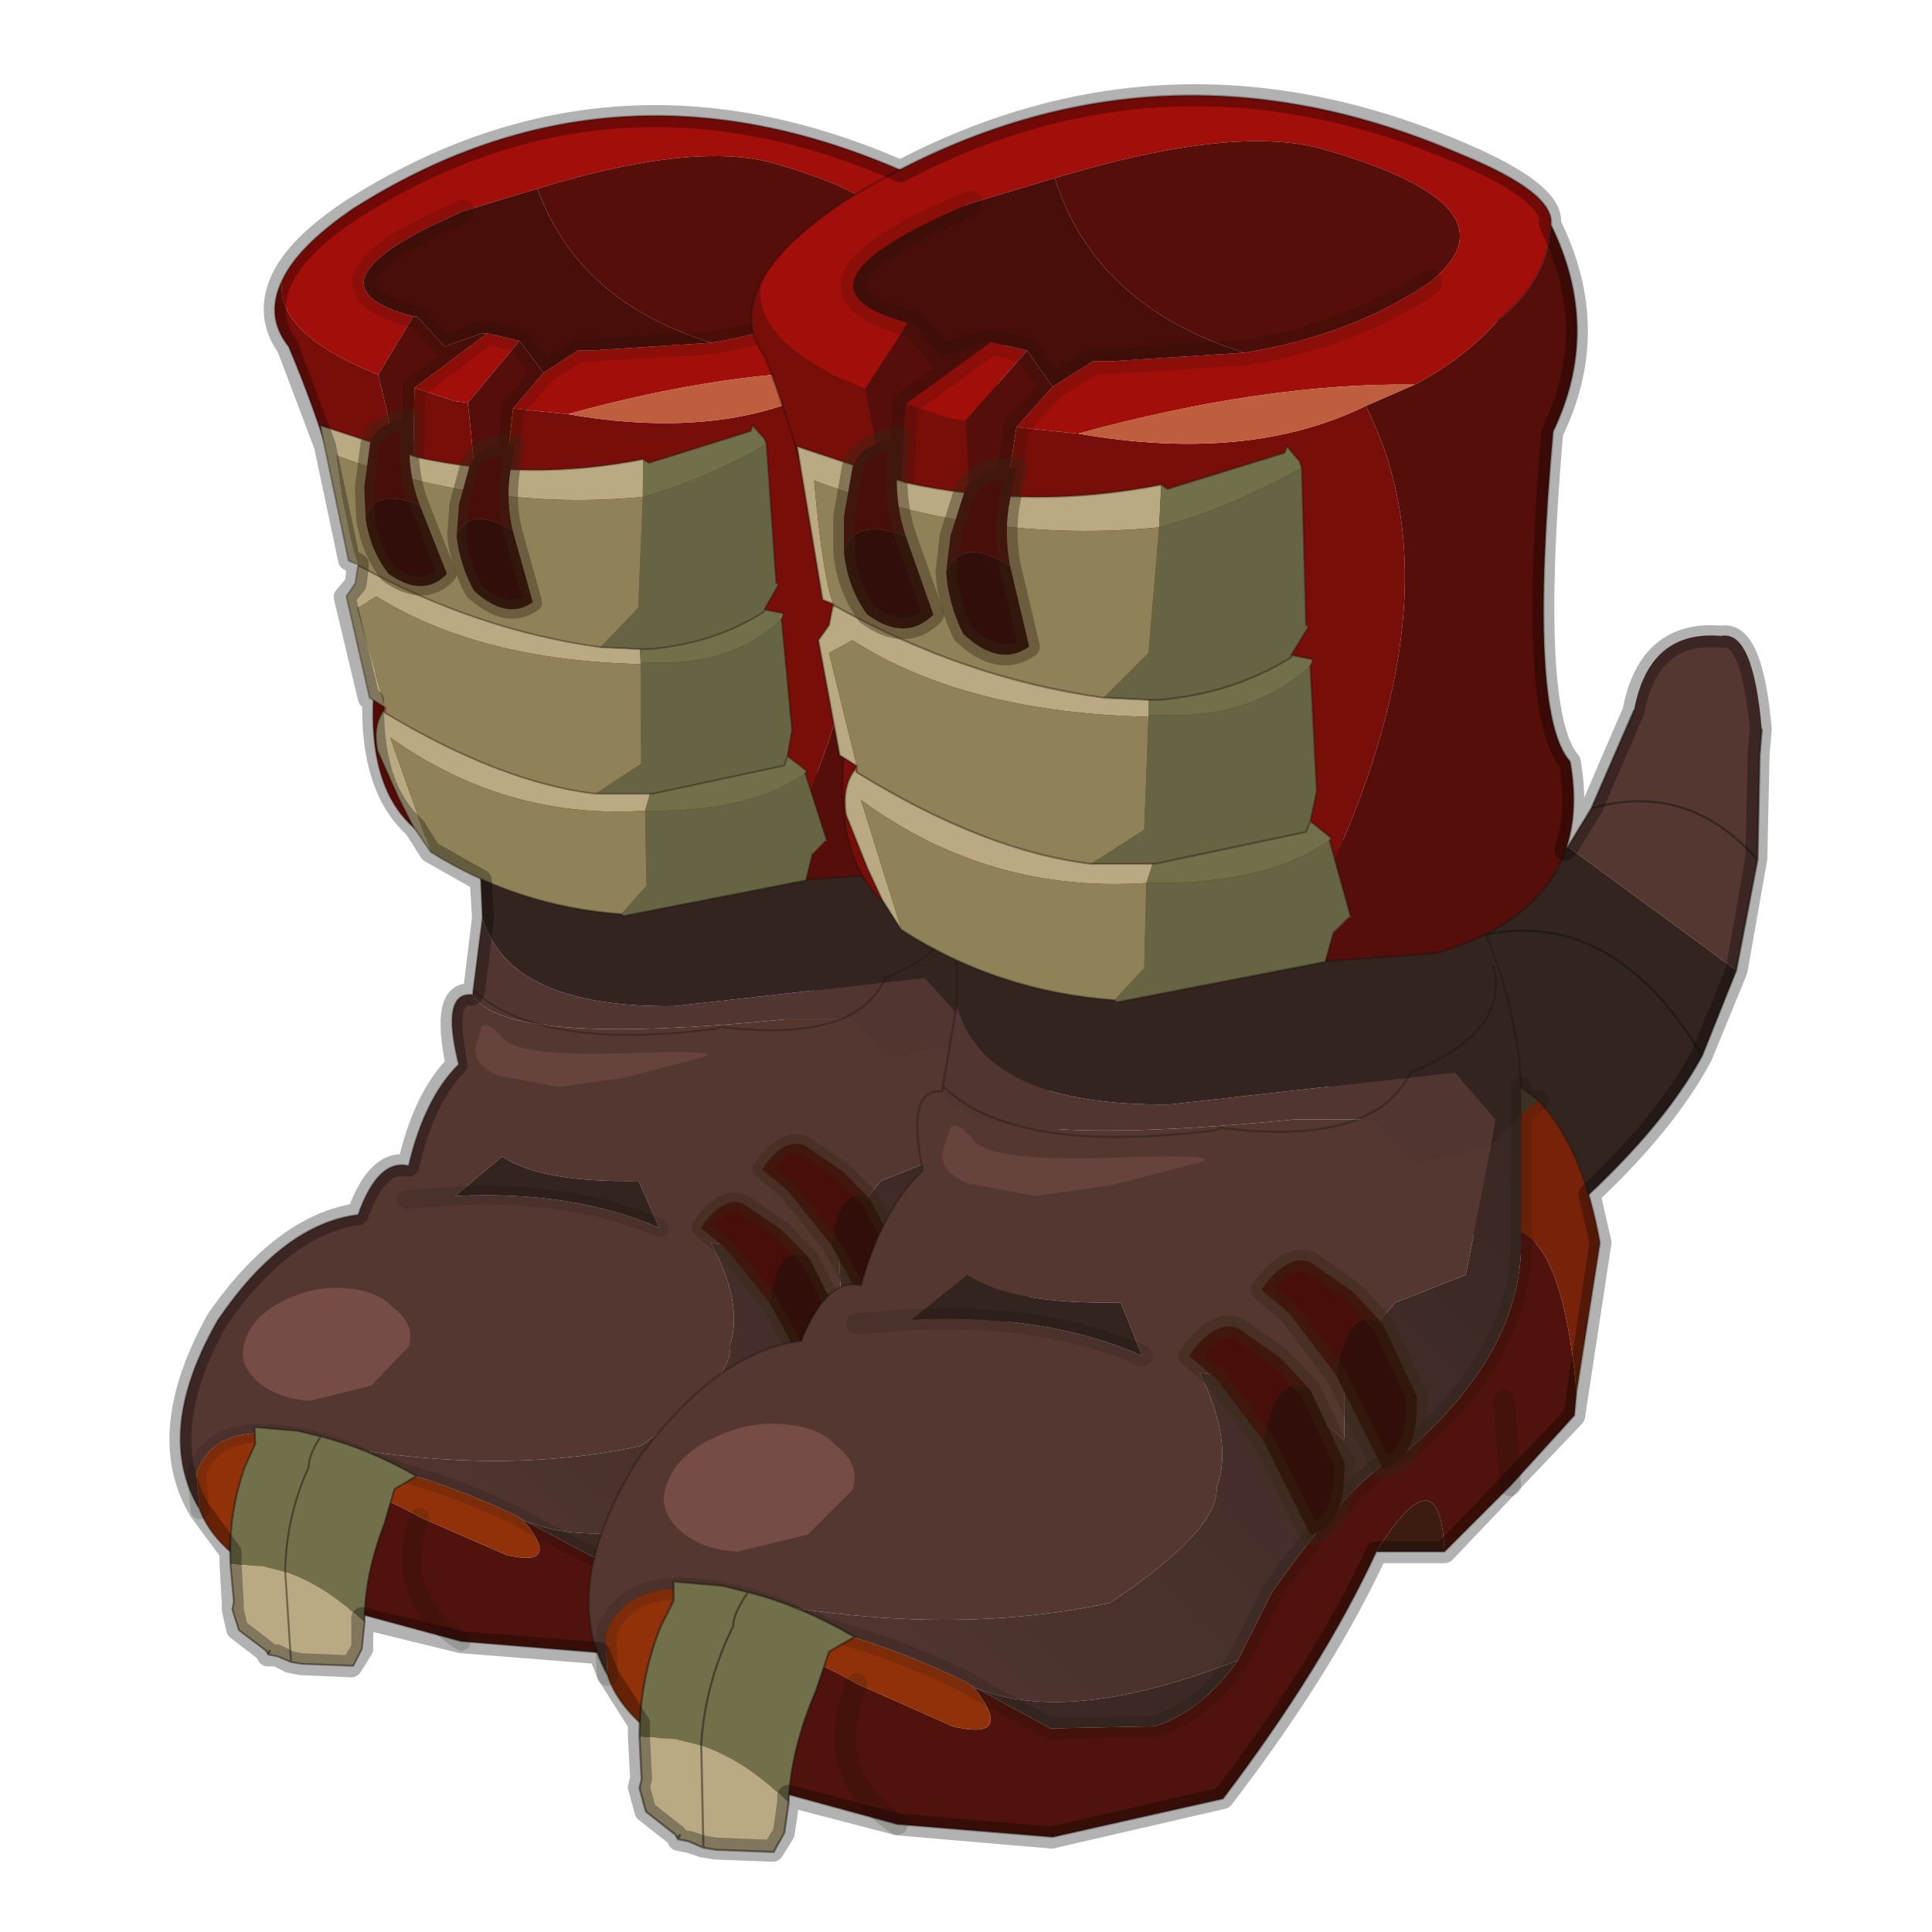 <?xml version="1.0" encoding="UTF-8" standalone="no"?>
<svg xmlns:xlink="http://www.w3.org/1999/xlink" height="440.0px" width="440.0px" xmlns="http://www.w3.org/2000/svg">
  <g transform="matrix(10.0, 0.0, 0.0, 10.0, 0.0, 0.0)">
    <use height="44.0" transform="matrix(1.0, 0.0, 0.0, 1.0, 0.0, 0.0)" width="44.0" xlink:href="#shape0"/>
    <use height="41.3" transform="matrix(0.856, 0.0, 0.037, 0.856, 2.794, 2.627)" width="27.55" xlink:href="#sprite0"/>
    <use height="41.3" transform="matrix(0.97, 0.0, 0.0, 0.97, 13.4, 2.164)" width="27.55" xlink:href="#sprite0"/>
    <use height="40.55" transform="matrix(1.0, 0.0, 0.0, 1.0, 3.85, 1.9)" width="36.5" xlink:href="#shape2"/>
  </g>
  <defs>
    <g id="shape0" transform="matrix(1.0, 0.0, 0.0, 1.0, 0.0, 0.0)">
      <path d="M44.0 44.0 L0.0 44.0 0.0 0.0 44.0 0.0 44.0 44.0" fill="#43adca" fill-opacity="0.0" fill-rule="evenodd" stroke="none"/>
    </g>
    <g id="sprite0" transform="matrix(1.0, 0.0, 0.0, 1.0, 0.0, -1.2)">
      <use height="41.3" transform="matrix(1.0, 0.0, 0.0, 1.0, 0.0, 1.2)" width="27.55" xlink:href="#shape1"/>
    </g>
    <g id="shape1" transform="matrix(1.0, 0.0, 0.0, 1.0, 0.0, -1.2)">
      <path d="M24.55 15.65 Q24.9 13.75 26.6 13.9 27.35 13.75 27.55 16.1 L27.5 16.7 27.45 19.15 Q25.8 17.3 23.55 17.95 25.8 17.3 27.45 19.15 L26.95 21.75 23.0 18.85 23.55 17.95 24.55 15.65" fill="#553732" fill-rule="evenodd" stroke="none"/>
      <path d="M20.9 20.95 L23.0 18.85 26.95 21.75 26.15 23.75 Q24.9 26.05 21.5 28.7 L16.3 23.35 Q18.45 22.65 20.05 21.5 L20.9 20.95 Q24.0 20.2 26.15 23.75 24.0 20.2 20.9 20.95" fill="#33241f" fill-rule="evenodd" stroke="none"/>
      <path d="M24.55 15.65 L23.55 17.95 Q25.8 17.3 27.45 19.15 L27.5 16.7 27.55 16.1 M23.0 18.85 L20.9 20.95 Q24.0 20.2 26.15 23.75 L26.95 21.75 27.45 19.15 M23.0 18.85 L23.55 17.95 M20.9 20.95 L20.05 21.5 Q18.45 22.65 16.3 23.35 L21.5 28.7 Q24.9 26.05 26.15 23.75" fill="none" stroke="#0e0e09" stroke-linecap="round" stroke-linejoin="round" stroke-opacity="0.451" stroke-width="0.05"/>
      <path d="M9.1 38.65 L9.0 38.55 9.1 38.6 9.1 38.65" fill="#3e3224" fill-rule="evenodd" stroke="none"/>
      <path d="M21.9 25.15 L21.9 24.5 22.3 24.8 21.9 25.15" fill="#463729" fill-rule="evenodd" stroke="none"/>
      <path d="M20.1 35.4 L18.5 35.4 Q20.0 33.0 20.1 35.4" fill="#3c1c10" fill-rule="evenodd" stroke="none"/>
      <path d="M23.2 31.65 L23.15 32.2 21.65 33.85 20.1 35.4 Q20.0 33.0 18.5 35.4 17.25 38.1 14.9 41.2 L10.9 42.1 7.25 41.8 3.6 40.8 3.0 40.55 Q1.15 39.6 2.1 37.35 4.45 37.4 6.3 38.5 L8.55 39.5 Q10.0 39.85 9.1 38.65 L9.1 38.6 10.85 39.55 13.3 39.5 Q14.4 39.15 15.25 37.95 L16.05 36.35 Q18.15 33.4 19.15 33.1 21.9 30.75 21.9 28.15 L21.9 27.9 Q22.9 28.35 23.2 31.65 M7.25 41.8 Q5.45 40.6 6.3 38.5 5.45 40.6 7.25 41.8 M21.5 31.85 L21.65 33.85 21.5 31.85" fill="#4f120c" fill-rule="evenodd" stroke="none"/>
      <path d="M3.0 40.55 Q0.85 39.55 0.45 38.3 L0.4 37.35 Q1.0 35.65 4.1 36.6 L5.85 37.3 Q7.3 37.7 8.85 38.45 L9.0 38.55 9.1 38.65 Q10.0 39.85 8.55 39.5 L6.3 38.5 Q4.45 37.4 2.1 37.35 1.15 39.6 3.0 40.55" fill="#903109" fill-rule="evenodd" stroke="none"/>
      <path d="M22.3 24.8 Q23.35 25.9 23.75 28.15 L23.2 31.65 Q22.9 28.35 21.9 27.9 L21.9 25.15 22.3 24.8" fill="#782309" fill-rule="evenodd" stroke="none"/>
      <path d="M0.45 38.3 Q-0.7 36.25 1.15 33.25 3.0 30.7 5.0 30.45 5.6 28.95 6.4 29.15 6.9 27.35 7.85 26.45 7.45 24.5 8.3 24.6 9.05 26.0 16.6 25.25 L18.45 25.25 19.4 26.25 21.2 25.85 20.6 28.9 18.95 29.55 17.75 30.95 17.75 32.8 Q16.4 31.45 14.35 31.2 15.15 32.8 14.75 33.9 14.8 34.9 12.25 36.6 8.55 37.4 4.1 36.6 1.0 35.65 0.4 37.35 L0.45 38.3 M13.0 30.8 L12.5 29.55 Q9.9 29.6 8.9 28.9 L7.6 29.95 Q10.75 29.8 13.0 30.8 M6.3 30.05 L7.6 29.95 6.3 30.05" fill="#553732" fill-rule="evenodd" stroke="none"/>
      <path d="M8.65 22.55 Q9.25 24.95 13.65 24.9 L20.35 24.15 21.3 25.25 21.2 25.85 19.4 26.25 18.45 25.25 16.6 25.25 Q9.05 26.0 8.3 24.6 L8.65 22.55" fill="#513530" fill-rule="evenodd" stroke="none"/>
      <path d="M21.2 25.85 L21.9 25.15 21.9 27.9 21.9 28.15 Q21.9 30.75 19.15 33.1 18.15 33.4 16.05 36.35 L15.25 37.95 Q11.3 39.5 9.1 38.6 L9.0 38.55 8.85 38.45 Q7.3 37.7 5.85 37.3 L4.1 36.6 Q8.55 37.4 12.25 36.6 14.8 34.9 14.75 33.9 15.15 32.8 14.35 31.2 16.4 31.45 17.75 32.8 L17.75 30.95 18.95 29.55 20.6 28.9 21.2 25.85" fill="url(#gradient0)" fill-rule="evenodd" stroke="none"/>
      <path d="M9.1 38.6 Q11.3 39.5 15.25 37.95 14.4 39.15 13.3 39.5 L10.85 39.55 9.1 38.6" fill="#3c2924" fill-rule="evenodd" stroke="none"/>
      <path d="M8.65 22.55 L8.65 18.7 19.65 18.7 Q21.4 20.6 21.85 23.8 L21.9 24.5 21.9 25.15 21.2 25.85 21.3 25.25 20.35 24.15 13.65 24.9 Q9.25 24.95 8.65 22.55 M7.6 29.95 L8.9 28.9 Q9.9 29.6 12.5 29.55 L13.0 30.8 Q10.75 29.8 7.6 29.95" fill="#33241f" fill-rule="evenodd" stroke="none"/>
      <path d="M21.9 25.15 L21.9 24.5 M13.0 30.8 Q10.75 29.8 7.6 29.95 L6.3 30.05 M15.25 37.95 L16.05 36.35 Q18.15 33.4 19.15 33.1 21.9 30.75 21.9 28.15 L21.9 27.9 21.9 25.15 22.3 24.8 M9.0 38.55 L8.85 38.45 Q7.3 37.7 5.85 37.3 L4.1 36.6 Q1.0 35.65 0.4 37.35 L0.45 38.3 M9.0 38.55 L9.1 38.6 M15.25 37.95 Q14.4 39.15 13.3 39.5 L10.85 39.55 9.1 38.6 M6.3 38.5 Q5.45 40.6 7.25 41.8 M2.1 37.35 Q1.15 39.6 3.0 40.55 M21.65 33.85 L21.5 31.85" fill="none" stroke="#0e0e09" stroke-linecap="round" stroke-linejoin="round" stroke-opacity="0.153" stroke-width="0.5"/>
      <path d="M21.9 24.5 L21.85 23.8 Q21.4 20.6 19.65 18.7 L8.65 18.7 8.65 22.55 M21.9 24.5 L22.3 24.8 Q23.35 25.9 23.75 28.15 L23.2 31.65 23.15 32.2 21.65 33.85 20.1 35.4 18.5 35.4 Q17.25 38.1 14.9 41.2 L10.9 42.1 7.25 41.8 3.6 40.8 3.0 40.55 Q0.85 39.55 0.45 38.3 -0.7 36.25 1.15 33.25 3.0 30.7 5.0 30.45 5.6 28.95 6.4 29.15 6.9 27.35 7.85 26.45 7.45 24.5 8.3 24.6 L8.65 22.55" fill="none" stroke="#0e0e09" stroke-linecap="round" stroke-linejoin="round" stroke-opacity="0.302" stroke-width="0.05"/>
      <path d="M3.5 35.4 Q2.65 35.35 2.15 34.9 1.6 34.4 1.85 33.8 2.05 33.2 2.8 32.8 3.65 32.35 4.5 32.4 5.4 32.45 5.8 32.9 6.4 33.35 6.2 33.95 L5.15 35.0 3.5 35.4" fill="#764c47" fill-rule="evenodd" stroke="none"/>
      <path d="M12.35 26.15 Q15.25 26.05 14.2 26.3 L12.25 26.8 10.5 27.05 8.9 26.75 Q8.3 26.5 8.3 26.05 L8.5 25.45 Q8.65 25.25 9.05 25.75 9.45 26.25 12.35 26.15" fill="#67433e" fill-rule="evenodd" stroke="none"/>
      <path d="M1.2 39.75 Q1.2 38.4 1.7 37.15 L2.0 36.55 2.0 36.1 3.15 36.2 3.75 36.35 Q3.4 36.85 3.4 37.15 2.75 38.45 2.65 39.9 L2.65 39.95 2.65 39.9 Q2.75 38.45 3.4 37.15 3.4 36.85 3.75 36.35 4.95 36.65 6.25 37.4 L5.65 37.75 5.35 38.65 Q4.75 40.05 4.7 41.3 3.7 40.3 2.65 39.95 L2.05 39.8 1.2 39.75" fill="#71704b" fill-rule="evenodd" stroke="none"/>
      <path d="M1.2 39.75 L2.05 39.8 2.65 39.95 Q3.7 40.3 4.7 41.3 L4.6 42.0 4.35 42.45 3.0 42.4 2.7 42.35 2.35 42.2 2.1 42.15 2.15 42.05 2.05 42.05 1.35 41.5 1.2 40.95 1.25 40.75 1.2 39.75 M2.7 42.35 L2.65 39.95 2.7 42.35" fill="#b9aa84" fill-rule="evenodd" stroke="none"/>
      <path d="M2.1 42.15 L2.05 42.05 2.15 42.05 2.1 42.15" fill="#918d61" fill-rule="evenodd" stroke="none"/>
      <path d="M3.75 36.35 L3.15 36.2 2.0 36.1 2.0 36.55 1.7 37.15 Q1.2 38.4 1.2 39.75 M2.65 39.95 L2.65 39.9 Q2.75 38.45 3.4 37.15 3.4 36.85 3.75 36.35 4.95 36.65 6.25 37.4 L5.65 37.75 5.35 38.65 Q4.75 40.05 4.7 41.3 L4.6 42.0 4.35 42.45 3.0 42.4 2.7 42.35 2.35 42.2 2.1 42.15 2.05 42.05 1.35 41.5 1.2 40.95 1.25 40.75 1.2 39.75 M2.15 42.05 L2.1 42.15 M2.65 39.95 L2.7 42.35" fill="none" stroke="#0e0e09" stroke-linecap="round" stroke-linejoin="round" stroke-opacity="0.451" stroke-width="0.05"/>
      <path d="M4.05 5.6 Q4.5 4.7 6.0 3.7 13.0 -0.65 20.5 2.6 22.7 3.5 22.6 4.25 22.55 5.55 21.35 6.5 20.55 7.4 19.4 8.0 15.9 7.95 11.5 9.15 L10.05 9.0 10.9 8.05 11.85 7.45 12.3 7.45 15.4 7.25 Q17.9 6.85 19.75 5.6 21.95 3.85 17.35 2.5 15.25 1.85 10.95 3.15 L8.95 3.75 Q4.35 5.7 7.5 6.55 L6.5 8.1 Q3.8 7.0 4.05 5.6 M7.45 8.45 L9.45 7.0 10.3 7.2 8.85 8.85 8.5 8.8 7.45 8.45" fill="#a20e09" fill-rule="evenodd" stroke="none"/>
      <path d="M6.5 8.1 L7.5 6.55 7.6 6.55 8.3 7.35 9.3 7.0 9.45 7.0 7.45 8.45 7.15 13.45 Q7.1 11.0 6.5 8.1 M10.95 3.15 Q15.25 1.85 17.35 2.5 21.95 3.85 19.75 5.6 17.9 6.85 15.4 7.25 11.9 6.15 10.95 3.15 M10.9 8.05 L10.05 9.0 8.85 16.7 Q9.1 12.05 8.85 8.85 L10.3 7.2 10.9 8.05 M19.4 8.0 Q20.55 7.4 21.35 6.5 22.55 5.55 22.6 4.25 23.8 6.7 22.65 9.1 22.05 15.75 23.05 16.85 23.65 20.25 19.9 21.35 L12.85 21.85 Q15.9 21.75 17.1 20.05 20.55 13.0 18.25 8.5 L19.4 8.0" fill="#550e09" fill-rule="evenodd" stroke="none"/>
      <path d="M4.05 5.6 Q3.8 7.0 6.5 8.1 7.1 11.0 7.15 13.45 L7.45 8.45 8.5 8.8 8.85 8.85 Q9.1 12.05 8.85 16.7 L10.05 9.0 11.5 9.15 Q15.5 9.85 18.25 8.5 20.55 13.0 17.1 20.05 15.9 21.75 12.85 21.85 10.45 21.6 8.15 20.8 5.25 20.0 6.2 15.4 5.45 10.75 4.15 7.35 3.55 6.55 4.05 5.6" fill="#780e09" fill-rule="evenodd" stroke="none"/>
      <path d="M7.5 6.55 Q4.35 5.7 8.95 3.75 L10.95 3.15 Q11.9 6.15 15.4 7.25 L12.3 7.45 11.85 7.45 10.9 8.05 10.3 7.2 9.45 7.0 9.3 7.0 8.3 7.35 7.6 6.55 7.5 6.55" fill="#480e09" fill-rule="evenodd" stroke="none"/>
      <path d="M11.5 9.15 Q15.9 7.95 19.4 8.0 L18.25 8.5 Q15.5 9.85 11.5 9.15" fill="#bf5d3f" fill-rule="evenodd" stroke="none"/>
      <path d="M7.5 6.55 Q4.35 5.7 8.95 3.75 M19.75 5.6 Q17.9 6.85 15.4 7.25 L12.3 7.45 11.85 7.45 10.9 8.05 10.05 9.0 M10.3 7.2 L10.9 8.05 M7.45 8.45 L9.45 7.0 9.3 7.0 8.3 7.35 7.6 6.55 7.5 6.55 M10.3 7.2 L9.45 7.0 M8.85 16.7 L10.05 9.0 M7.15 13.45 L7.45 8.45" fill="none" stroke="#0e0e09" stroke-linecap="round" stroke-linejoin="round" stroke-opacity="0.153" stroke-width="0.6"/>
      <path d="M22.6 4.25 Q22.7 3.5 20.5 2.6 13.0 -0.65 6.0 3.7 4.5 4.7 4.05 5.6 M21.35 6.5 Q22.55 5.55 22.6 4.25 23.8 6.7 22.65 9.1 22.05 15.75 23.05 16.85 23.65 20.25 19.9 21.35 L12.85 21.85 Q10.45 21.6 8.15 20.8 5.25 20.0 6.2 15.4 5.45 10.75 4.15 7.35 3.55 6.55 4.05 5.6" fill="none" stroke="#0e0e09" stroke-linecap="round" stroke-linejoin="round" stroke-opacity="0.302" stroke-width="0.05"/>
      <path d="M16.95 31.6 L17.75 33.3 Q17.8 34.8 16.95 35.0 L15.85 32.8 Q16.15 31.1 16.95 31.6" fill="#310e09" fill-rule="evenodd" stroke="none"/>
      <path d="M15.85 32.8 L14.75 31.35 14.1 30.8 Q14.7 29.95 15.25 30.15 L16.25 30.85 16.95 31.6 Q16.15 31.1 15.85 32.8" fill="#480e09" fill-rule="evenodd" stroke="none"/>
      <path d="M15.85 32.8 L14.75 31.35 14.1 30.8 Q14.7 29.95 15.25 30.15 L16.25 30.85 16.95 31.6 17.75 33.3 Q17.8 34.8 16.95 35.0 L15.85 32.8 Z" fill="none" stroke="#352714" stroke-linecap="round" stroke-linejoin="round" stroke-opacity="0.4" stroke-width="0.5"/>
      <path d="M18.65 30.05 L19.45 31.75 Q19.5 33.25 18.65 33.45 L17.55 31.25 Q17.85 29.55 18.65 30.05" fill="#310e09" fill-rule="evenodd" stroke="none"/>
      <path d="M17.55 31.25 L16.45 29.8 15.8 29.25 Q16.4 28.4 16.95 28.6 L17.95 29.3 18.65 30.05 Q17.85 29.55 17.55 31.25" fill="#480e09" fill-rule="evenodd" stroke="none"/>
      <path d="M17.55 31.25 L16.45 29.8 15.8 29.25 Q16.4 28.4 16.95 28.6 L17.95 29.3 18.65 30.05 19.45 31.75 Q19.5 33.25 18.65 33.45 L17.55 31.25 Z" fill="none" stroke="#352714" stroke-linecap="round" stroke-linejoin="round" stroke-opacity="0.4" stroke-width="0.5"/>
      <path d="M8.35 24.5 Q10.05 26.1 14.75 25.5 L14.85 25.45 Q18.45 25.9 19.3 24.15 21.65 23.2 21.25 21.65" fill="none" stroke="#0e0e09" stroke-linecap="round" stroke-linejoin="round" stroke-opacity="0.302" stroke-width="0.05"/>
      <path d="M6.3 17.1 L6.25 17.05 6.3 16.95 6.3 17.1" fill="#b06b37" fill-rule="evenodd" stroke="none"/>
      <path d="M17.9 20.5 L17.85 20.5 17.9 20.5" fill="#6d4828" fill-rule="evenodd" stroke="none"/>
      <path d="M5.75 13.15 L5.8 13.2 5.75 13.2 5.75 13.15" fill="#8e582e" fill-rule="evenodd" stroke="none"/>
      <path d="M13.45 10.35 L13.4 11.35 Q9.3 11.75 5.3 10.25 5.5 12.5 5.75 13.15 L5.5 13.05 4.9 9.45 7.45 10.3 Q10.4 10.95 13.45 10.35 M12.1 15.35 L13.15 15.4 13.15 15.8 Q8.85 15.7 6.2 14.0 L5.65 14.3 6.3 16.95 5.9 16.7 5.4 14.0 5.65 13.65 5.75 13.15 5.75 13.2 5.8 13.2 Q8.85 14.9 12.1 15.35 M6.25 17.05 L6.3 17.1 Q9.3 18.95 11.8 19.25 L13.25 19.25 13.1 19.7 Q9.4 19.95 6.4 17.75 L7.35 20.8 6.9 20.1 6.55 19.35 6.05 18.1 Q5.95 17.45 6.25 17.05" fill="#b9aa84" fill-rule="evenodd" stroke="none"/>
      <path d="M13.4 11.35 L13.45 10.35 13.6 10.45 16.35 9.6 16.4 9.45 16.7 9.8 16.75 9.95 Q15.05 10.9 13.4 11.35 M13.15 15.4 L13.4 15.4 Q15.15 15.25 16.5 14.4 L16.5 14.35 17.0 14.45 16.95 14.6 Q15.55 15.9 13.25 15.75 L13.15 15.8 13.15 15.4 M13.1 19.7 L13.25 19.25 13.3 19.25 16.85 18.5 16.95 18.25 17.45 18.65 17.4 18.7 Q15.9 19.75 13.1 19.7" fill="#71704b" fill-rule="evenodd" stroke="none"/>
      <path d="M13.4 11.35 Q15.05 10.9 16.75 9.95 L16.85 13.65 16.9 13.7 16.5 14.35 16.5 14.4 Q15.15 15.25 13.4 15.4 L13.15 15.4 12.1 15.35 13.15 14.3 13.4 11.35 M13.25 19.25 L11.8 19.25 13.05 18.45 13.15 15.8 13.25 15.75 Q15.55 15.9 16.95 14.6 L17.1 17.55 16.95 18.25 16.85 18.5 13.3 19.25 13.25 19.25 M17.4 18.7 L17.9 20.5 17.85 20.5 17.5 20.85 17.3 21.55 12.4 22.5 12.35 22.45 13.05 21.7 13.1 19.7 Q15.9 19.75 17.4 18.7" fill="#676444" fill-rule="evenodd" stroke="none"/>
      <path d="M5.75 13.15 Q5.5 12.5 5.3 10.25 9.3 11.75 13.4 11.35 L13.15 14.3 12.1 15.35 Q8.85 14.9 5.8 13.2 L5.75 13.15 M6.3 16.95 L5.65 14.3 6.2 14.0 Q8.85 15.7 13.15 15.8 L13.05 18.45 11.8 19.25 Q9.3 18.95 6.3 17.1 L6.3 16.95 M7.35 20.8 L6.4 17.75 Q9.4 19.95 13.1 19.7 L13.05 21.7 12.35 22.45 Q9.6 22.25 7.35 20.8" fill="#908258" fill-rule="evenodd" stroke="none"/>
      <path d="M16.75 9.95 L16.7 9.8 16.4 9.45 16.35 9.6 13.6 10.45 13.45 10.35 Q10.4 10.95 7.45 10.3 L4.9 9.45 5.5 13.05 5.75 13.15 5.75 13.2 5.8 13.2 Q8.85 14.9 12.1 15.35 L13.15 15.4 13.4 15.4 Q15.15 15.25 16.5 14.4 L16.5 14.35 16.9 13.7 M16.85 13.65 L16.75 9.95 M6.3 16.95 L5.9 16.7 5.4 14.0 5.65 13.65 5.75 13.15 M6.3 17.1 L6.3 16.95 6.25 17.05 Q5.95 17.45 6.05 18.1 L6.55 19.35 6.9 20.1 7.35 20.8 M13.25 19.25 L11.8 19.25 Q9.3 18.95 6.3 17.1 M16.95 14.6 L17.1 17.55 16.95 18.25 17.45 18.65 17.4 18.7 17.9 20.5 M17.5 20.85 L17.3 21.55 12.4 22.5 12.35 22.45 Q9.6 22.25 7.35 20.8 M16.5 14.35 L17.0 14.45 M16.95 18.25 L16.85 18.5 13.3 19.25 13.25 19.25" fill="none" stroke="#0e0e09" stroke-linecap="round" stroke-linejoin="round" stroke-opacity="0.302" stroke-width="0.05"/>
      <path d="M16.9 13.7 L16.85 13.65 M17.9 20.5 L17.85 20.5 17.5 20.85" fill="none" stroke="#684539" stroke-linecap="round" stroke-linejoin="round" stroke-opacity="0.302" stroke-width="0.05"/>
      <path d="M6.0 11.95 Q6.1 12.8 6.55 13.4 7.45 14.05 8.1 13.4 L7.45 11.55 Q6.2 11.1 6.0 11.95" fill="#310e09" fill-rule="evenodd" stroke="none"/>
      <path d="M7.45 11.55 Q7.2 10.8 7.25 10.0 L7.3 9.25 Q6.35 9.4 6.2 9.95 L6.0 11.1 6.0 11.95 Q6.2 11.1 7.45 11.55" fill="#480e09" fill-rule="evenodd" stroke="none"/>
      <path d="M7.45 11.55 Q7.2 10.8 7.25 10.0 L7.3 9.25 Q6.35 9.4 6.2 9.95 L6.0 11.1 6.0 11.95 Q6.1 12.8 6.55 13.4 7.45 14.05 8.1 13.4 L7.45 11.55 Z" fill="none" stroke="#352714" stroke-linecap="round" stroke-linejoin="round" stroke-opacity="0.4" stroke-width="0.5"/>
      <path d="M8.4 12.4 Q8.45 13.15 8.8 13.85 9.65 14.65 10.35 14.15 L9.9 12.25 Q8.75 11.55 8.4 12.4" fill="#310e09" fill-rule="evenodd" stroke="none"/>
      <path d="M9.9 12.25 Q9.75 11.45 9.9 10.7 L10.05 9.95 Q9.15 9.95 8.85 10.45 L8.5 11.55 8.4 12.4 Q8.75 11.55 9.9 12.25" fill="#480e09" fill-rule="evenodd" stroke="none"/>
      <path d="M9.9 12.25 Q9.75 11.45 9.9 10.7 L10.05 9.95 Q9.15 9.95 8.85 10.45 L8.5 11.55 8.4 12.4 Q8.45 13.15 8.8 13.85 9.65 14.65 10.35 14.15 L9.9 12.25 Z" fill="none" stroke="#352714" stroke-linecap="round" stroke-linejoin="round" stroke-opacity="0.4" stroke-width="0.5"/>
    </g>
    <linearGradient gradientTransform="matrix(0.009, -0.009, 0.004, 0.004, 14.55, 32.4)" gradientUnits="userSpaceOnUse" id="gradient0" spreadMethod="pad" x1="-819.2" x2="819.2">
      <stop offset="0.0" stop-color="#513530"/>
      <stop offset="0.973" stop-color="#3a2823"/>
    </linearGradient>
    <g id="shape2" transform="matrix(1.0, 0.0, 0.0, 1.0, -3.85, -1.9)">
      <path d="M33.3 3.5 Q26.7 0.65 20.5 3.9 L20.4 3.85 Q13.9 1.05 8.05 4.75 6.75 5.6 6.4 6.4 6.05 7.2 6.55 7.9 L7.4 10.15 7.95 12.75 8.15 12.85 8.15 12.9 8.1 13.3 7.85 13.6 8.4 15.9 8.5 15.95 Q8.45 17.9 9.4 18.8 L9.45 18.85 9.8 19.4 10.95 20.05 11.0 20.9 10.8 22.55 10.75 22.65 Q10.05 22.55 10.4 24.25 9.65 25.0 9.3 26.55 8.6 26.4 8.15 27.65 6.45 27.9 4.95 30.05 3.5 32.65 4.55 34.4 L5.25 35.35 5.25 35.6 5.3 36.5 5.3 36.65 5.4 37.1 6.05 37.6 6.1 37.7 6.3 37.7 6.6 37.85 6.85 37.9 8.0 37.95 8.25 37.55 8.25 36.95 8.25 36.85 10.5 37.4 13.65 37.65 13.85 38.15 14.55 39.25 14.55 39.55 14.6 40.5 14.55 40.7 14.7 41.25 15.4 41.8 15.45 41.9 15.7 41.95 16.0 42.05 16.3 42.1 17.6 42.15 17.85 41.75 17.95 41.05 17.95 40.9 20.45 41.55 23.95 41.85 27.85 40.95 Q30.15 37.95 31.35 35.35 L32.9 35.35 35.85 32.25 36.45 28.3 36.2 27.2 Q37.95 25.55 38.75 24.05 L39.55 22.1 40.0 19.55 40.05 17.2 40.1 16.6 Q39.9 14.35 39.2 14.5 37.55 14.35 37.2 16.2 L36.25 18.4 35.7 19.3 35.65 19.35 Q35.95 18.5 35.75 17.35 34.8 16.25 35.35 9.85 36.5 7.5 35.3 5.1 35.4 4.4 33.3 3.5 Z" fill="none" stroke="#000000" stroke-linecap="round" stroke-linejoin="round" stroke-opacity="0.302" stroke-width="0.5"/>
    </g>
  </defs>
</svg>
